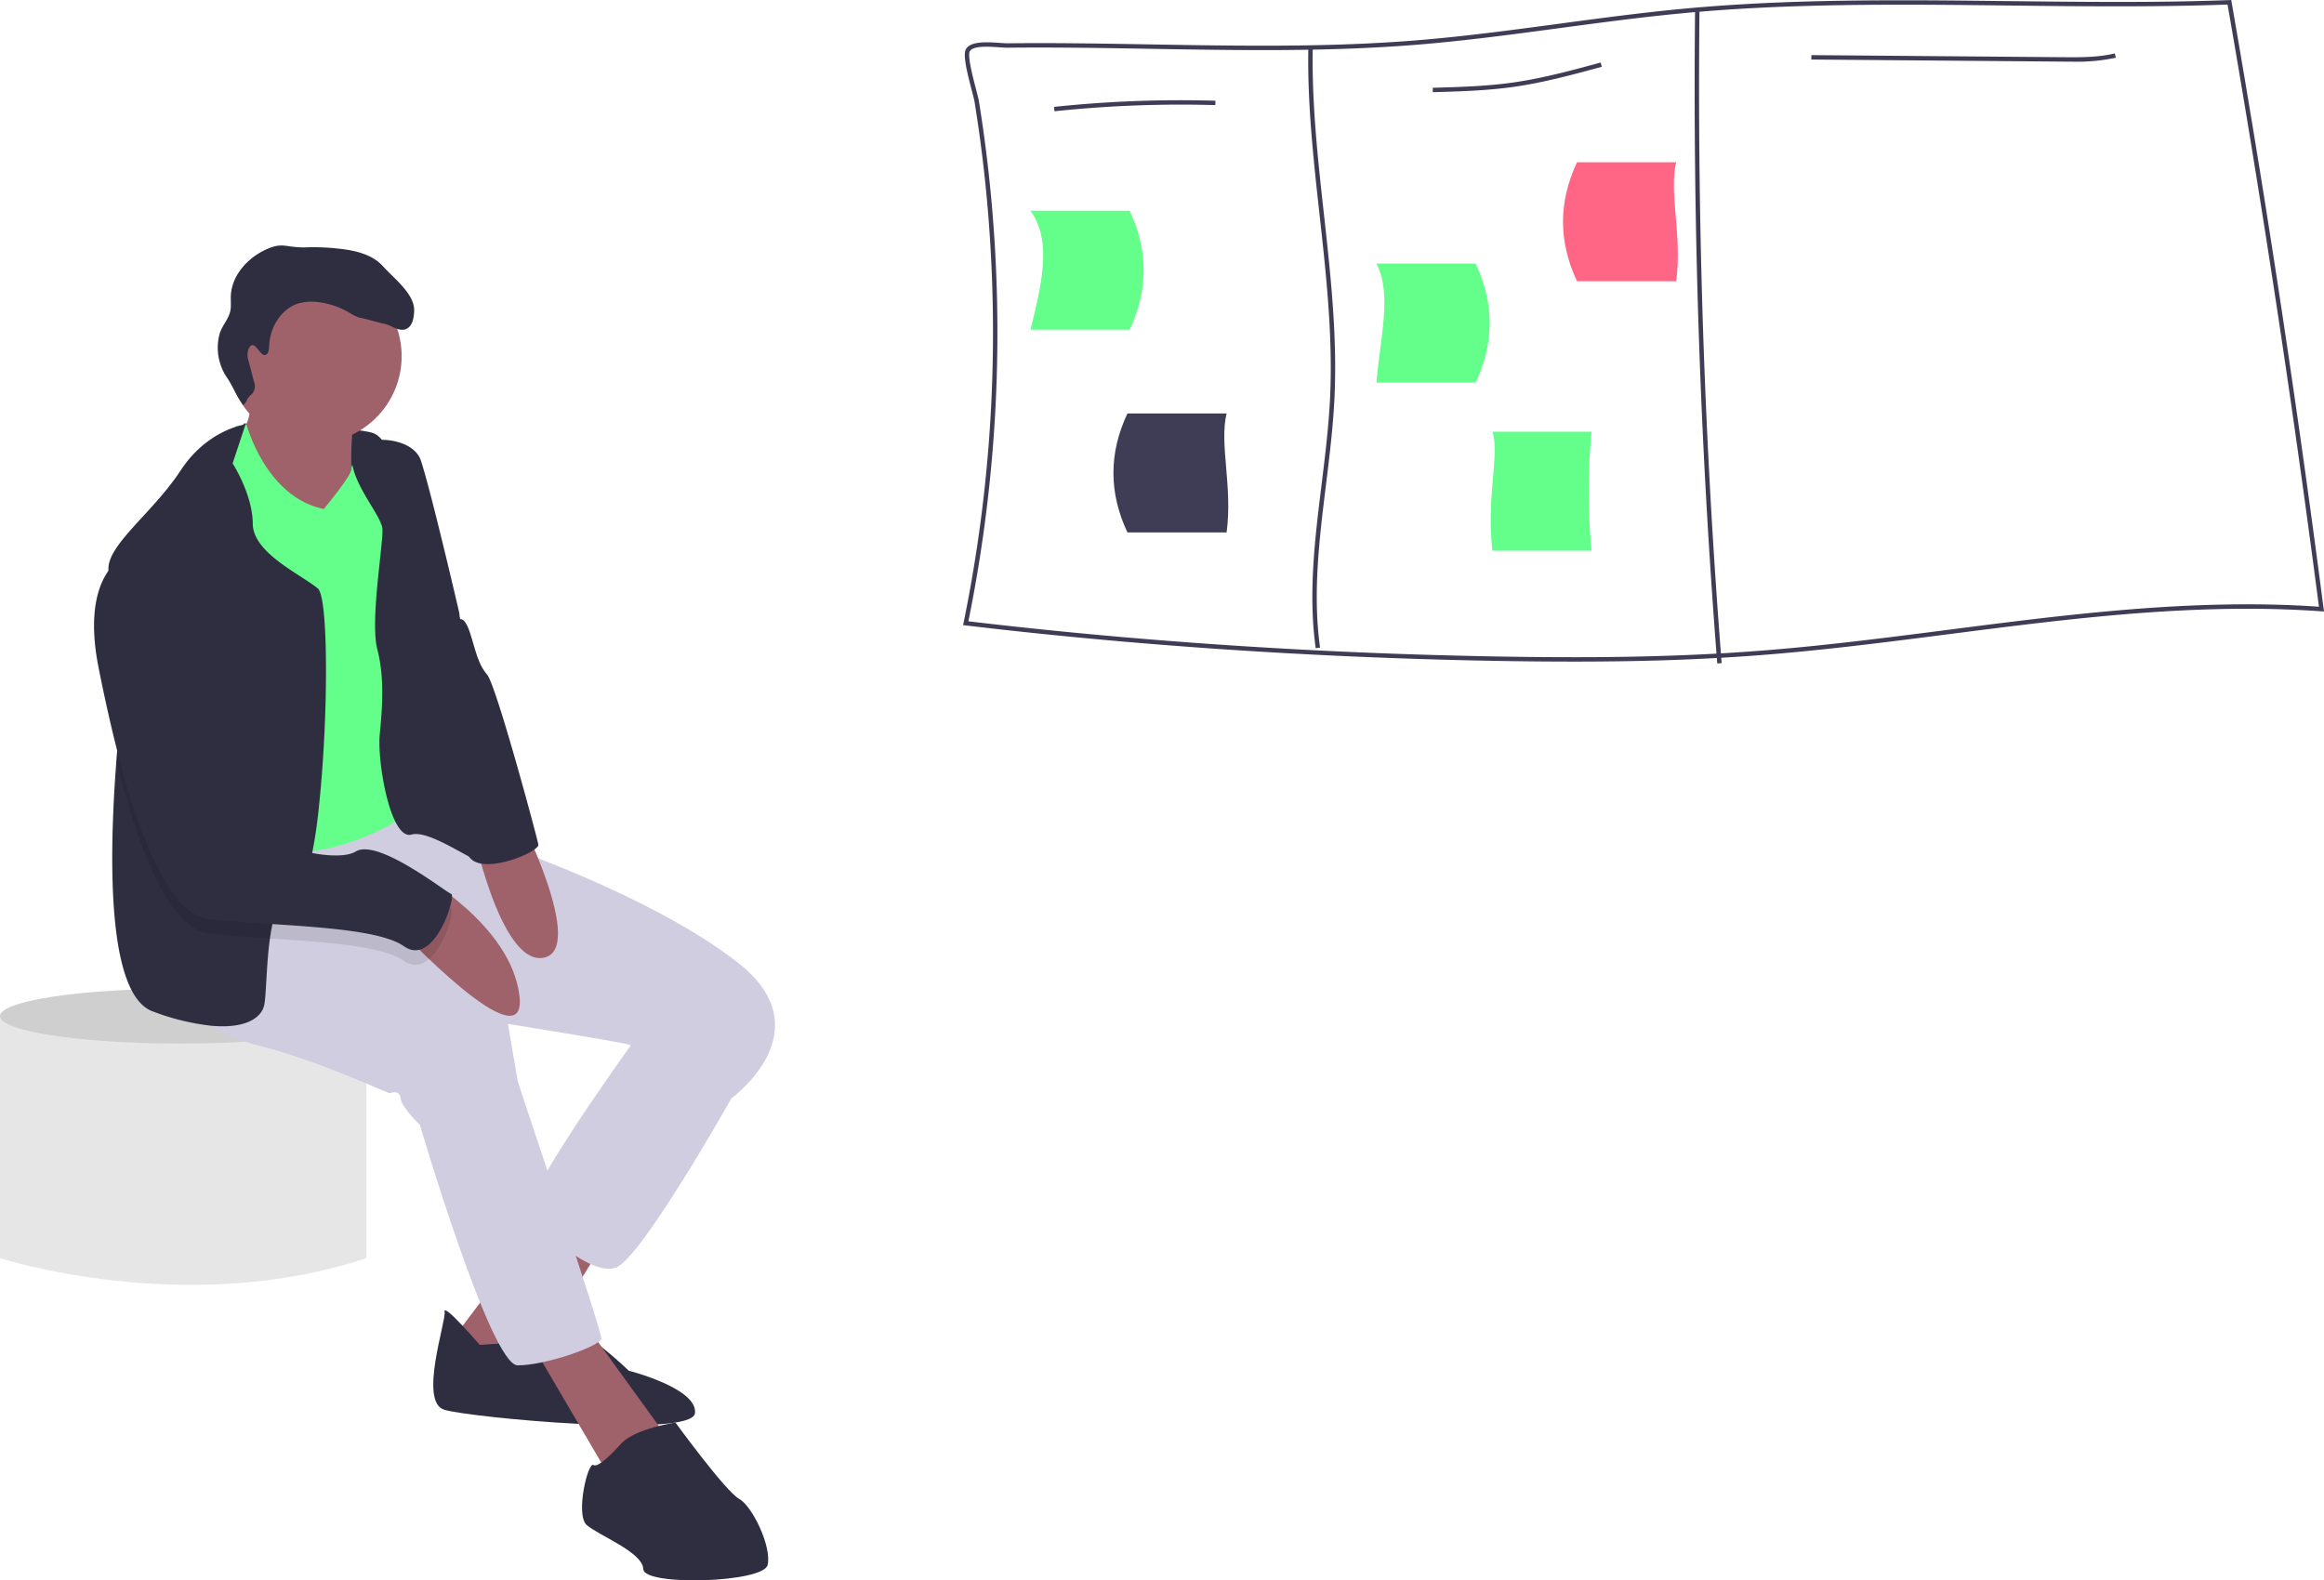 <svg data-name="Layer 1" xmlns="http://www.w3.org/2000/svg" width="888" height="603.979" viewBox="0 0 888 603.979"><path d="M11 387.825H0v93s71 23 140 0v-93z" fill="#e6e6e6"/><ellipse cx="69" cy="388.325" rx="69" ry="10.5" fill="#e6e6e6"/><ellipse cx="69" cy="388.325" rx="69" ry="10.5" opacity=".1"/><path d="M93.279 161.828s42.346 1.151 49.34 3.696 10.121 20.74 10.121 20.74l-32.88 10.334-24.591-1.393-18.508 1.308 10.334-27.066z" fill="#2f2e41"/><path d="M95.105 147.933s2.786 10.76-3.397 18.38 26.582 34.77 26.582 34.77l17.285-2.971s-3.81-33.064 1.308-41.437-41.778-8.742-41.778-8.742zm114.958 314.619l-38.139 50.577 26.028 15.196 35.821-58.608-23.71-7.165z" fill="#9f616a"/><path d="M183.31 513.982s-14.044-16.318-13.419-12.68-9.993 34.5-.113 37.485 94.6 10.903 95.766 1.336-25.275-16.262-25.275-16.262-15.707-15.096-19.19-13.56-37.769 3.681-37.769 3.681z" fill="#2f2e41"/><path fill="#9f616a" d="M201.505 510.855l30.463 51.899 23-13.32-30.719-42.488-22.744 3.909z"/><path d="M249.594 387.384l-9.04 12.793s-43.1 59.86-38.523 64.692 23.64 23.1 33.334 19.56 44.138-64.72 44.138-64.72l-8.984-35.922z" fill="#d0cde1"/><path d="M63.932 375.273s9.652 18.01 34.116 24.108 50.023 18.565 50.933 18.409 3.482-1.536 4.108 2.103 7.335 9.98 7.335 9.98 27.023 91.828 37.343 91.927 31.529-7.292 31.97-10.178-31.6-96.661-31.914-98.48l-3.752-21.835s42.374 6.766 46.326 7.96 39.106 20.441 39.106 20.441 35.835-25.828 2.316-51.913-91.132-45.217-91.132-45.217l-20.668-5.814-18.014-1.075-2.652-10.171-42.662 2.461-44.521 18.892z" fill="#d0cde1"/><circle cx="120.237" cy="136.12" r="33.232" fill="#9f616a"/><path d="M90.173 162.83l3.997-.687s7.218 27.795 29.55 32.387c0 0 11.02-13.2 10.549-15.428s8.727-14.111 13.617-7.459-1.194 123.841 2.914 125.945 12.921 4.335 5.828 12.111-35.267 18.238-41.508 14.627-18.99-34.2-24.506-44.492S76.27 234.53 76.27 234.53s-11.273-38.338-4.336-47.023 18.238-24.678 18.238-24.678z" fill="#63ff8a"/><path d="M121.977 307.1a189.572 189.572 0 01-3.806 24.269c-1.63 6.508-3.528 10.437-5.693 10.27-5.526-.413-8.038 7.691-9.333 17.034-1.384 9.913-1.384 21.221-2.143 25.217-1.005 5.28-7.434 9.31-20.283 8.127a90.66 90.66 0 01-22.348-5.481c-17.347-6.307-16.834-57.455-13.931-95.41 1.775-23.263 4.443-41.58 4.443-41.58s-5.27-15.718-6.955-26.49a35.21 35.21 0 01-.502-5.95c.257-9.41 17.193-21.441 27.574-37.281 10.393-15.84 24.813-17.618 24.813-17.618l-4.934 14.891s7.647 11.8 7.703 23.03 18.307 19.333 24.86 24.77c4.118 3.415 4.018 49.016.535 82.203zm14.43-139.572s1.197 1.416 6.68.725c6.577-.828 15.62 1.447 17.72 7.726 3.852 11.514 14.713 58.352 14.713 58.352s4.52 53.548 6.553 65.375 1.023 22.303 3.028 28.515-19.788-11.585-27.819-9.268-13.192-27.705-12.182-38.181 1.862-21.863-.924-32.624 2.153-39.24 1.968-45.765-17.71-22.969-9.737-34.855z" fill="#2f2e41"/><path d="M159.92 333.954s35.186 19.196 38.554 46.517-47.063-26.454-47.063-26.454zm20.086-19.375s10.782 54.345 27.577 51.458-9.382-54.585-9.382-54.585z" fill="#9f616a"/><path d="M237.526 551.495s-8.6 9.908-10.732 8.401-7.037 19.006-2.616 22.93 21.45 10.362 21.636 16.887 45.857 5.23 47.492-1.607-5.729-22.431-10.903-25.288-24.306-29.155-24.306-29.155-14.984 2.189-20.57 7.832z" fill="#2f2e41"/><path d="M154.316 367.19c-8.16-5.76-30.944-7.188-51.17-8.517-8.875-.569-17.258-1.127-23.7-2.031-6.206-.86-11.787-6.53-16.744-14.98-7.512-12.805-13.585-32.005-18.262-50.535 1.775-23.264 4.443-41.582 4.443-41.582s-5.27-15.717-6.955-26.49a14.176 14.176 0 014.488-4.04c21.455-9.21 41.938 81.422 44.54 95.643.044.235.078.458.111.648 1.261 7.322 14.891 13.585 27.104 16.063 7.523 1.53 14.522 1.63 17.749-.357 8.472-5.202 34.526 15.617 36.502 16.208 1.976.603-6.385 28.265-18.106 19.97z" opacity=".1"/><path d="M46.42 213.436s-15.595 7.363-8.743 41.777 20.655 92.924 41.764 95.852 63.143 2.26 74.87 10.547 20.086-19.375 18.11-19.972-28.032-21.408-36.504-16.205-42.816-3.88-44.848-15.707-22.844-105.66-44.65-96.292zm112.368-16.504l17.138 39.767s1.726-.861 3.73 5.351 2.943 11.67 6.454 15.75 19.133 62.276 19.602 65.005-21.577 12.138-26.503 4.555-20.42-130.428-20.42-130.428zm-57.458-61.274c1.274-.34 1.461-2.031 1.504-3.349.229-7.055 4.477-14.295 11.23-16.349a18.881 18.881 0 017.96-.438 30.146 30.146 0 0110.778 3.596c1.759.989 3.484 2.18 5.48 2.482 1.317.2 7.022 1.858 8.334 2.092 2.885.513 5.566 3.094 8.334 2.134 2.649-.92 3.235-4.348 3.299-7.15.146-6.385-7.701-12.222-11.97-16.971-3.24-3.605-8.118-5.268-12.886-6.134a85.79 85.79 0 00-16.853-1.025c-7.631.136-8.474-2.275-15.355 1.027s-12.661 9.874-12.99 17.499c-.07 1.588.094 3.183-.04 4.768-.325 3.864-3.377 6.355-4.34 10.112a20.335 20.335 0 002.84 16.25c2.554 3.759 3.27 6.545 6.345 10.622 1.846-1.912.766-1.747 2.612-3.66a4.547 4.547 0 001.352-5.555l-1.96-7.645a6.898 6.898 0 01-.17-4.255c2.102-5.192 4.373 2.516 6.497 1.949z" fill="#2f2e41"/><path d="M887.865 232.683a5429.435 5429.435 0 00-23.224-160.416Q858.88 36.37 852.683.724L852.557 0l-.733.034Q839.155.5 826.394.64q-6.922.088-13.836.093c-15.2.033-30.365-.144-45.245-.312-15.233-.177-30.66-.354-46.162-.303-10.097.034-20.227.16-30.349.446-15.696.446-31.393 1.272-46.963 2.72-16.075 1.49-32.344 3.672-48.082 5.785-17.92 2.408-36.445 4.893-54.76 6.366-33.667 2.712-67.99 2.114-101.185 1.541-17.91-.311-36.428-.631-54.642-.43-.792.01-1.886-.058-3.15-.15-4.64-.32-10.997-.767-12.883 2.29-1.289 2.071.227 8.404 2.172 15.848.506 1.92.943 3.587 1.07 4.404a550.041 550.041 0 014.724 37.337 557.123 557.123 0 011.71 76.924 551.832 551.832 0 01-10.628 84.806l-.185.9.91.11c64.52 7.672 131.961 12.219 200.465 13.516 10.23.193 19.864.303 29.018.311.884.009 1.76.009 2.627.009 7.216 0 14.138-.06 20.816-.169q6.43-.113 12.572-.295a865.67 865.67 0 0021.6-.917c.564-.026 1.12-.06 1.675-.093q2.969-.164 5.903-.362 4.737-.303 9.39-.665c21.531-1.668 43.333-4.362 64.587-7.074q3.574-.467 7.124-.918c1.6-.202 3.2-.412 4.808-.614 32.033-4.11 64.773-8.143 97.487-8.943 1.263-.034 2.535-.068 3.798-.084q9.852-.177 19.688.1 8.26.228 16.505.817l1.027.068zm-18.264-1.583q-9.486-.253-18.972-.068c-1.466.017-2.922.051-4.388.093-34.205.884-68.393 5.28-101.773 9.566l-3.562.455-2.712.353c-21.498 2.754-43.569 5.49-65.345 7.175-2.476.194-4.96.37-7.47.539a724.16 724.16 0 01-7.822.488l-1.684.101a876.63 876.63 0 01-21.726.901q-7.339.228-15.056.337c-6.678.101-13.608.143-20.833.118-9.103-.017-18.686-.118-28.85-.311-68.124-1.289-135.204-5.802-199.387-13.398a554.427 554.427 0 0010.475-84.166 557.868 557.868 0 00-1.717-77.16 553.534 553.534 0 00-4.733-37.455c-.151-.9-.573-2.518-1.103-4.564-1.103-4.185-3.385-12.909-2.375-14.534 1.356-2.19 7.36-1.769 11.343-1.49 1.297.084 2.408.16 3.276.15 18.189-.201 36.698.119 54.6.43 33.229.573 67.594 1.17 101.344-1.549 18.358-1.474 36.908-3.966 54.853-6.375C611.697 8.631 627.95 6.45 644 4.96c1.23-.118 2.45-.228 3.68-.329.565-.05 1.129-.1 1.684-.143 13.482-1.128 27.056-1.819 40.63-2.214 10.443-.304 20.884-.438 31.292-.472 15.444-.05 30.829.126 46.011.303 14.838.177 29.945.345 45.094.312 4.673-.009 9.347-.034 14.02-.101q12.404-.14 24.74-.573 5.975 34.357 11.537 69.025a5385.904 5385.904 0 0123.376 161.107q-8.223-.581-16.462-.775z" fill="#3f3d56"/><path d="M502.731 247.732c-2.901-20.723-.3-41.867 2.215-62.316 1.345-10.928 2.734-22.228 3.27-33.334 1.127-23.412-1.494-47.179-4.03-70.163-2.288-20.745-4.653-42.197-4.275-63.4l1.684.031c-.377 21.094 1.983 42.492 4.265 63.185 2.543 23.049 5.172 46.882 4.038 70.428-.539 11.169-1.932 22.5-3.28 33.459-2.502 20.34-5.09 41.373-2.22 61.876zm153.435 5.819a2810.945 2810.945 0 01-8.48-250.05l1.685.019a2809.14 2809.14 0 008.475 249.9zM402.919 42.526l-.178-1.675a460.06 460.06 0 0161.674-2.354l-.05 1.684a458.176 458.176 0 00-61.446 2.345zm144.568-7.291l-.047-1.683c10.078-.284 20.499-.578 30.628-2.008 11.363-1.605 22.638-4.675 33.541-7.645l.443 1.625c-10.954 2.983-22.28 6.068-33.749 7.687-10.222 1.444-20.691 1.739-30.816 2.024zm244.367-11.669c-1.246 0-2.487-.01-3.72-.02l-96.026-.796.013-1.684 96.025.795c6.608.055 13.433.111 19.934-1.444l.391 1.639a71.217 71.217 0 01-16.617 1.51z" fill="#3f3d56"/><path d="M431.636 126.009h-37.894c4.263-17.488 8.357-33.814 0-45.473h37.894q10.698 22.76 0 45.473zm176.504 84.448h-37.893c-2.37-21.08 2.859-36.791 0-45.472h37.894a237.224 237.224 0 000 45.472zm-44.298-64.239H525.95c1.42-17.484 6.002-33.81 0-45.472h37.893q10.702 22.736 0 45.472z" fill="#63ff8a"/><path d="M602.578 107.483h37.893c2.37-17.488-2.859-33.814 0-45.472h-37.893q-10.702 22.736 0 45.472z" fill="#ff6584"/><path d="M430.794 203.48h37.893c2.37-17.488-2.859-33.814 0-45.472h-37.893q-10.702 22.736 0 45.472z" fill="#3f3d56"/></svg>